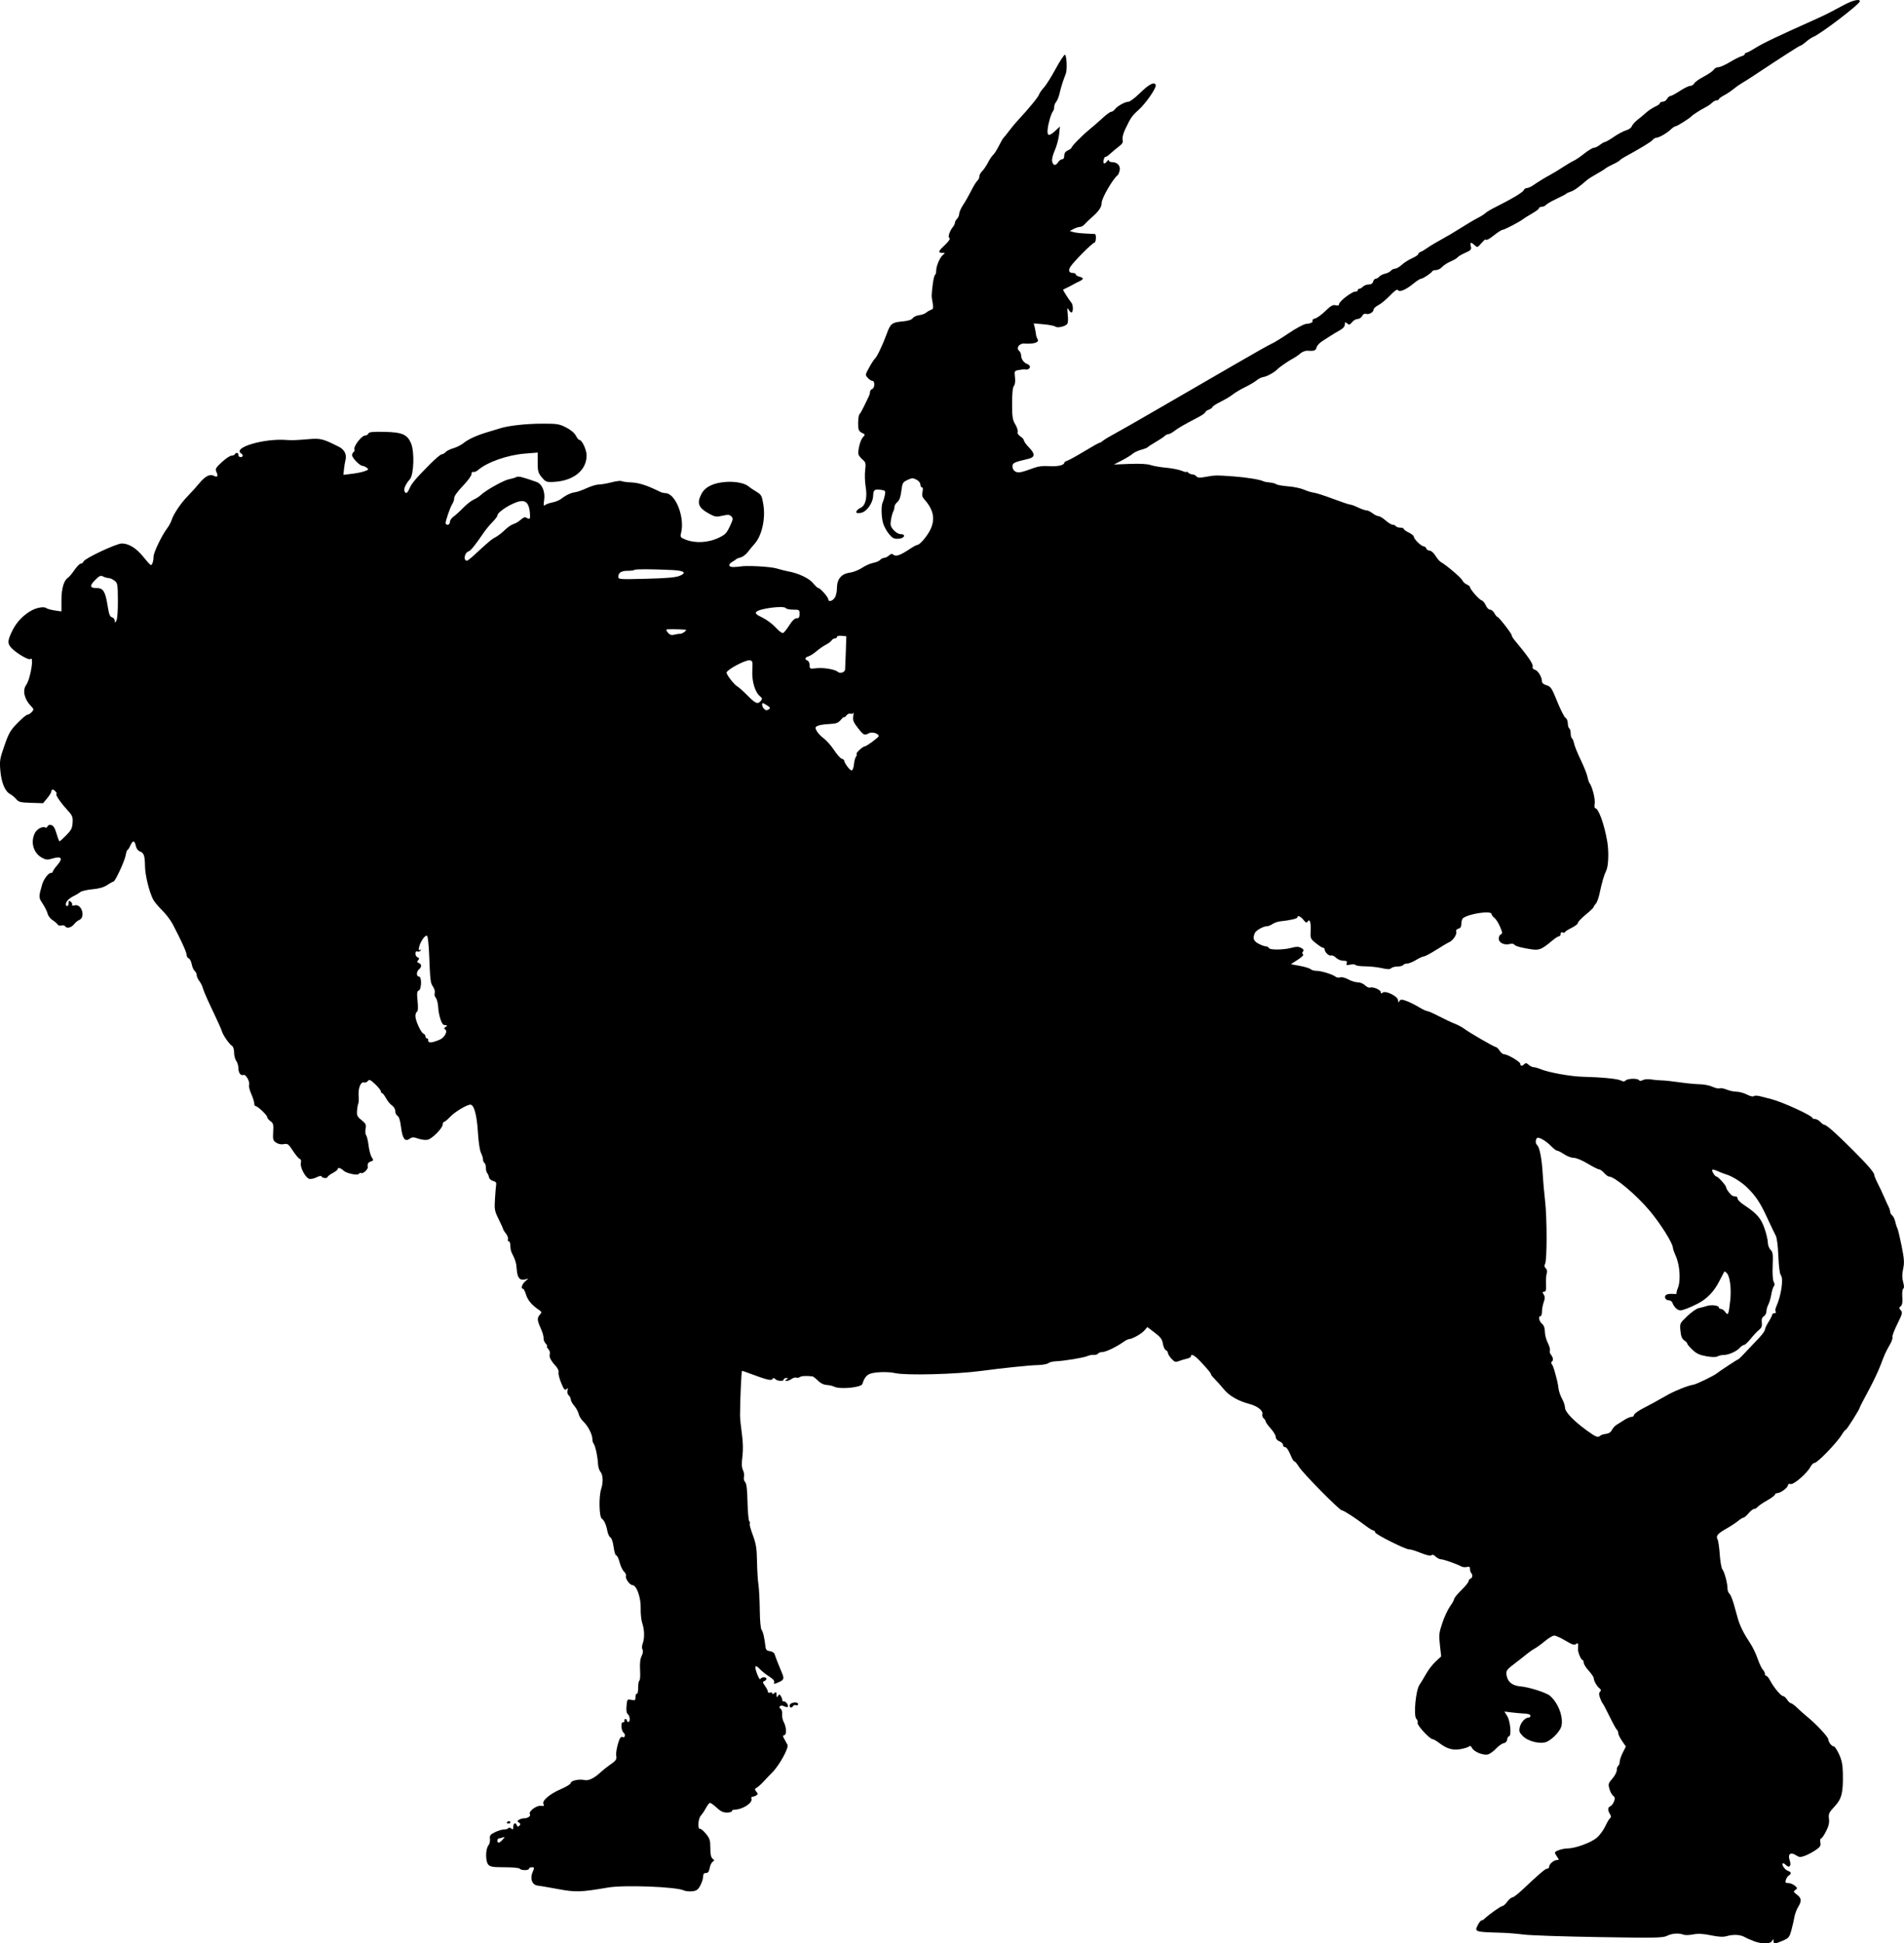 <?xml version="1.0" encoding="UTF-8" standalone="no"?>
<!-- Created with Inkscape (http://www.inkscape.org/) -->

<svg
   xmlns:dc="http://purl.org/dc/elements/1.1/"
   xmlns:cc="http://creativecommons.org/ns#"
   xmlns:rdf="http://www.w3.org/1999/02/22-rdf-syntax-ns#"
   xmlns:svg="http://www.w3.org/2000/svg"
   xmlns="http://www.w3.org/2000/svg"
   xmlns:sodipodi="http://sodipodi.sourceforge.net/DTD/sodipodi-0.dtd"
   xmlns:inkscape="http://www.inkscape.org/namespaces/inkscape"
   id="svg2"
   version="1.1"
   inkscape:version="0.48.2 r9819"
   width="1323.362"
   height="1350.614"
   sodipodi:docname="childsbookofwarr00cant_0347c.png">
  <defs
     id="defs6" />
  <sodipodi:namedview
     pagecolor="#ffffff"
     bordercolor="#666666"
     borderopacity="1"
     objecttolerance="10"
     gridtolerance="10"
     guidetolerance="10"
     inkscape:pageopacity="0"
     inkscape:pageshadow="2"
     inkscape:window-width="1600"
     inkscape:window-height="876"
     id="namedview4"
     showgrid="false"
     fit-margin-top="0"
     fit-margin-left="0"
     fit-margin-right="0"
     fit-margin-bottom="0"
     inkscape:zoom="0.5"
     inkscape:cx="676.72989"
     inkscape:cy="650.91654"
     inkscape:window-x="0"
     inkscape:window-y="24"
     inkscape:window-maximized="1"
     inkscape:current-layer="svg2" />
  <path
     style="fill:#000000"
     d="m 1219.23,1349.139 c -2.2,-0.78 -5.194,-2.098 -6.654,-2.93 -3.022,-1.721 -7.856,-1.943 -12.613,-0.579 -2.288,0.656 -5.507,0.474 -10.839,-0.614 -5.58,-1.138 -8.836,-1.299 -12.319,-0.611 -2.604,0.515 -5.598,0.598 -6.654,0.184 -3.261,-1.278 -7.96,-0.969 -11.407,0.751 -2.977,1.485 -7.583,1.573 -47.699,0.915 -24.422,-0.401 -47.871,-1.198 -52.109,-1.771 -4.237,-0.573 -11.304,-1.141 -15.704,-1.262 -18.199,-0.501 -18.539,-0.615 -16.069,-5.393 0.891,-1.723 2.026,-3.133 2.523,-3.133 0.496,0 1.498,-0.58 2.224,-1.289 2.922,-2.85 11.182,-8.711 12.277,-8.711 0.642,0 2.166,-1.35 3.386,-3 1.22,-1.65 2.821,-3 3.557,-3 0.736,0 3.844,-2.362 6.907,-5.25 12.176,-11.48 16.016,-14.75 17.326,-14.75 0.752,0 1.368,-0.605 1.368,-1.345 0,-1.831 3.267,-4.655 5.385,-4.655 1.586,0 1.6,-0.183 0.171,-2.223 -0.856,-1.222 -1.557,-2.5 -1.557,-2.84 0,-1.195 5.137,-2.938 8.797,-2.985 5.498,-0.069 16.321,-4.035 20.343,-7.453 1.941,-1.65 4.585,-5.25 5.876,-8 1.29,-2.75 2.827,-5.324 3.415,-5.72 0.745,-0.501 0.69,-1.331 -0.181,-2.736 -1.675,-2.702 -1.576,-4.705 0.265,-5.412 0.833,-0.32 1.985,-1.817 2.559,-3.327 0.839,-2.207 0.728,-2.977 -0.568,-3.924 -0.886,-0.648 -2.065,-2.821 -2.619,-4.829 -0.923,-3.344 -0.751,-3.942 2.053,-7.136 1.683,-1.917 3.061,-4.569 3.061,-5.892 0,-1.323 0.45,-2.684 1,-3.024 0.55,-0.34 1,-1.555 1,-2.7 0,-1.145 0.972,-4.028 2.16,-6.406 l 2.16,-4.325 -2.66,-3.838 c -1.463,-2.111 -2.66,-4.575 -2.66,-5.476 0,-0.9 -0.376,-1.869 -0.835,-2.153 -0.459,-0.284 -2.771,-4.473 -5.138,-9.309 -2.366,-4.836 -4.578,-9.018 -4.915,-9.293 -0.337,-0.275 -1.122,-1.925 -1.745,-3.668 -0.843,-2.358 -0.843,-3.462 0,-4.317 0.844,-0.857 0.751,-1.455 -0.368,-2.352 -1.898,-1.522 -4,-5.212 -4,-7.023 0,-0.763 -1.575,-3.107 -3.5,-5.209 -1.925,-2.102 -3.5,-4.633 -3.5,-5.626 0,-0.993 -0.34,-1.805 -0.756,-1.805 -1.089,0 -3.414,-5.611 -3.198,-7.716 0.389,-3.774 0.037,-4.598 -1.44,-3.373 -1.093,0.907 -2.655,0.396 -7.25,-2.375 -3.221,-1.942 -6.728,-3.533 -7.792,-3.534 -1.065,0 -3.99,1.725 -6.5,3.836 -2.51,2.111 -5.689,4.427 -7.064,5.147 -1.375,0.719 -3.91,2.479 -5.633,3.911 -1.723,1.432 -4.628,3.728 -6.455,5.103 -7.817,5.883 -8.133,6.309 -7.42,10.024 0.84,4.377 4.109,6.84 9.697,7.306 5.766,0.48 17.798,4.308 20.311,6.461 5.783,4.955 9.457,14.577 8.036,21.047 -0.721,3.283 -5.538,8.595 -9.787,10.792 -4.163,2.153 -13.209,0.14 -17.073,-3.8 -2.377,-2.423 -2.712,-3.39 -2.116,-6.104 0.739,-3.366 3.783,-6.726 6.093,-6.726 0.741,0 1.347,-0.584 1.347,-1.299 0,-0.806 -1.422,-1.358 -3.75,-1.455 -2.062,-0.086 -6.133,-0.446 -9.046,-0.801 l -5.296,-0.645 2.042,3.35 c 2.122,3.48 2.959,13.85 1.119,13.85 -0.512,0 -1.074,1.012 -1.25,2.25 -0.196,1.379 -1.122,2.365 -2.393,2.546 -1.141,0.163 -3.54,1.851 -5.333,3.752 -1.792,1.9 -4.346,3.728 -5.674,4.061 -3.188,0.8 -9.64,-1.814 -10.998,-4.455 -0.691,-1.345 -1.424,-1.752 -2.041,-1.135 -0.53,0.53 -3.091,1.361 -5.693,1.847 -5.558,1.038 -9.686,-0.102 -14.977,-4.138 -1.967,-1.5 -4.079,-2.728 -4.691,-2.728 -1.979,0 -11.033,-9.8 -10.452,-11.314 0.301,-0.785 -0.099,-2.075 -0.889,-2.865 -2.071,-2.071 -0.409,-19.84 2.212,-23.634 1.02,-1.478 3.116,-4.937 4.656,-7.687 1.54,-2.75 4.513,-6.576 6.607,-8.503 l 3.806,-3.503 -0.879,-7.84 c -0.798,-7.115 -0.641,-8.548 1.695,-15.496 1.416,-4.211 3.846,-9.412 5.4,-11.557 1.554,-2.146 2.826,-4.439 2.826,-5.096 0,-0.657 2.249,-3.402 4.998,-6.1 2.749,-2.698 4.999,-5.482 5,-6.187 8e-4,-0.705 0.632,-1.523 1.403,-1.819 1.415,-0.543 1.576,-2.755 0.294,-4.037 -0.383,-0.383 -0.696,-1.573 -0.696,-2.646 0,-1.493 -0.496,-1.82 -2.115,-1.397 -1.163,0.304 -2.851,0.172 -3.75,-0.293 -3.703,-1.917 -12.529,-5.027 -14.268,-5.027 -1.027,0 -2.722,-0.855 -3.767,-1.9 -1.241,-1.241 -2.24,-1.56 -2.88,-0.92 -0.64,0.64 -3.264,0.066 -7.561,-1.653 -3.619,-1.448 -7.161,-2.533 -7.87,-2.411 -2.038,0.351 -23.709,-10.476 -23.751,-11.866 -0.021,-0.688 -0.53,-1.25 -1.131,-1.25 -0.601,0 -3.188,-1.59 -5.75,-3.533 -7.032,-5.334 -14.975,-10.467 -16.198,-10.467 -1.643,0 -27.251,-25.948 -29.854,-30.25 -1.248,-2.062 -2.638,-3.75 -3.089,-3.75 -0.451,0 -1.341,-1.238 -1.977,-2.75 -2.216,-5.269 -3.521,-7.25 -4.776,-7.25 -0.695,0 -1.263,-0.686 -1.263,-1.525 0,-0.839 -1.125,-1.952 -2.5,-2.475 -1.529,-0.581 -2.5,-1.736 -2.5,-2.972 0,-1.112 -1.575,-3.765 -3.5,-5.896 -1.925,-2.131 -3.5,-4.327 -3.5,-4.88 0,-0.553 -0.628,-1.528 -1.397,-2.166 -0.768,-0.638 -1.192,-1.94 -0.943,-2.895 0.658,-2.516 -3.372,-5.686 -9.16,-7.206 -7.64,-2.006 -13.964,-5.667 -17.657,-10.22 -1.839,-2.267 -4.581,-5.348 -6.093,-6.845 -1.512,-1.497 -2.75,-3.011 -2.75,-3.364 0,-0.833 -1.504,-2.694 -7,-8.661 -4.232,-4.595 -7,-6.143 -7,-3.915 0,0.54 -1.238,1.251 -2.75,1.581 -1.512,0.33 -3.995,1.071 -5.516,1.647 -2.421,0.916 -3.077,0.712 -5.25,-1.633 -1.366,-1.474 -2.483,-3.283 -2.483,-4.021 0,-0.738 -0.63,-1.583 -1.4,-1.879 -0.77,-0.296 -1.698,-2.297 -2.061,-4.448 -0.536,-3.175 -1.614,-4.638 -5.726,-7.773 l -5.065,-3.863 -2.142,2.454 c -2.061,2.362 -8.538,5.954 -10.735,5.954 -0.584,0 -2.407,0.958 -4.052,2.129 -4.725,3.365 -12.115,6.862 -14.509,6.866 -1.205,0.002 -2.486,0.481 -2.845,1.063 -0.36,0.582 -1.624,0.959 -2.809,0.837 -1.185,-0.122 -3.28,0.272 -4.654,0.876 -2.684,1.18 -16.176,3.395 -22.126,3.633 -1.995,0.08 -4.258,0.669 -5.03,1.31 -0.772,0.641 -4.09,1.23 -7.373,1.309 -5.94,0.144 -23.713,1.978 -38.97,4.022 -17.707,2.372 -52.362,3.271 -60,1.556 -5.018,-1.126 -14.172,-0.87 -17.616,0.494 -2.43,0.962 -3.947,3.01 -5.221,7.048 -0.791,2.507 -15.836,3.905 -19.711,1.831 -0.951,-0.509 -3.242,-1.024 -5.091,-1.143 -2.162,-0.14 -4.346,-1.219 -6.12,-3.024 -1.517,-1.544 -3.205,-2.863 -3.75,-2.932 -4.163,-0.525 -7.685,-0.353 -8.729,0.426 -0.68,0.508 -1.824,0.698 -2.542,0.423 -0.718,-0.275 -2.159,0.124 -3.204,0.888 -1.045,0.764 -2.601,1.382 -3.458,1.373 -1.372,-0.013 -1.379,-0.132 -0.059,-0.985 1.282,-0.828 1.246,-0.972 -0.25,-0.985 -0.963,-0.008 -1.75,0.435 -1.75,0.985 0,1.421 -4.359,1.241 -5.842,-0.242 -0.966,-0.966 -1.408,-0.973 -1.988,-0.034 -0.802,1.297 -4.116,0.497 -15.156,-3.659 -3.017,-1.136 -5.717,-2.065 -6,-2.065 -0.443,2.1e-4 -1.361,20.579 -1.383,31 0,1.925 0.56,7.55 1.253,12.5 0.848,6.051 0.98,11.294 0.403,16 -0.623,5.085 -0.517,7.68 0.387,9.486 0.685,1.367 0.992,3.491 0.684,4.721 -0.317,1.263 0.035,2.831 0.81,3.606 0.979,0.979 1.454,4.913 1.659,13.747 0.158,6.806 0.708,12.882 1.221,13.5 0.513,0.619 0.668,1.391 0.343,1.715 -0.325,0.325 0.632,3.883 2.127,7.908 2.271,6.116 2.75,9.124 2.914,18.318 0.108,6.05 0.552,13.25 0.985,16 0.433,2.75 0.854,10.668 0.935,17.596 0.089,7.661 0.59,13.146 1.278,14 1.027,1.275 1.909,5.12 2.729,11.904 0.228,1.882 0.976,2.58 3.03,2.822 1.5,0.177 2.964,1.077 3.253,2 0.724,2.311 3.334,9.003 5.06,12.973 1.823,4.194 1.483,5.087 -2.593,6.8 -2.921,1.228 -3.253,1.216 -2.746,-0.105 0.386,-1.006 -0.781,-2.359 -3.538,-4.099 -2.263,-1.428 -5.179,-3.746 -6.481,-5.151 -3.269,-3.527 -3.977,-2.177 -1.819,3.471 0.999,2.616 2.002,4.201 2.228,3.522 0.496,-1.487 4.245,-1.666 4.245,-0.203 0,0.567 -0.672,1.289 -1.494,1.605 -1.267,0.486 -1.192,0.998 0.5,3.373 1.097,1.54 1.994,3.341 1.994,4.003 0,0.661 0.675,0.944 1.5,0.627 0.825,-0.317 1.5,-0.085 1.5,0.515 0,0.72 0.51,0.667 1.5,-0.154 1.261,-1.047 1.502,-0.867 1.515,1.128 0.012,1.908 0.208,2.079 1,0.872 0.875,-1.333 1.094,-1.333 1.969,0 0.542,0.825 0.992,2.062 1,2.75 0.01,0.688 0.507,1.137 1.108,1 1.315,-0.301 3.599,2.891 2.707,3.783 -0.346,0.346 -1.54,0.141 -2.654,-0.455 -2.285,-1.223 -4.343,0.564 -2.185,1.898 0.67,0.414 1.09,2.051 0.934,3.638 -0.156,1.587 0.325,4.001 1.068,5.364 1.919,3.52 2.192,8.836 0.473,9.215 -1.176,0.26 -1.168,0.69 0.048,2.807 0.79,1.375 1.754,3.132 2.142,3.905 1.083,2.157 -5.944,14.782 -10.869,19.527 -1.242,1.196 -3.659,3.726 -5.371,5.622 -1.712,1.896 -3.959,3.944 -4.993,4.551 -1.653,0.972 -1.707,1.312 -0.451,2.826 1.239,1.493 1.238,1.843 -0.01,2.63 -0.79,0.5 -1.984,0.915 -2.654,0.924 -0.67,0.01 -0.998,0.591 -0.728,1.294 1.128,2.94 -6.097,7.657 -11.803,7.706 -0.963,0.01 -1.75,0.465 -1.75,1.015 0,0.55 -1.574,1 -3.498,1 -2.626,0 -4.425,-0.875 -7.219,-3.51 -2.047,-1.931 -4.145,-3.369 -4.662,-3.197 -0.517,0.172 -1.731,1.788 -2.698,3.59 -0.966,1.802 -2.544,4.146 -3.507,5.21 -1.913,2.114 -2.402,9.565 -0.602,9.177 0.589,-0.127 2.447,1.438 4.129,3.478 2.676,3.247 3.057,4.475 3.057,9.858 0,4.357 0.456,6.528 1.563,7.447 1.349,1.119 1.364,1.409 0.114,2.108 -0.797,0.446 -1.746,2.392 -2.108,4.325 -0.487,2.595 -1.17,3.514 -2.614,3.514 -1.419,0 -1.955,0.686 -1.955,2.504 0,1.377 -0.883,4.151 -1.962,6.165 -1.634,3.049 -2.592,3.726 -5.721,4.047 -2.067,0.212 -4.672,-0.066 -5.788,-0.619 -5.084,-2.516 -41.428,-3.908 -52.529,-2.012 -19.111,3.264 -22.562,3.373 -34.792,1.098 -6.439,-1.198 -12.829,-2.292 -14.198,-2.431 -3.818,-0.387 -5.489,-4.669 -3.593,-9.207 1.402,-3.355 1.377,-3.546 -0.467,-3.546 -1.072,0 -1.949,0.45 -1.949,1 0,0.55 -1.323,1 -2.941,1 -1.618,0 -3.219,-0.45 -3.559,-1 -0.344,-0.556 -4.959,-1 -10.404,-1 -8.181,0 -10.055,-0.297 -11.427,-1.814 -2.028,-2.241 -1.972,-10.918 0.086,-13.356 0.775,-0.918 1.26,-2.943 1.077,-4.5 -0.285,-2.425 0.218,-3.099 3.507,-4.705 2.111,-1.031 4.932,-1.875 6.268,-1.875 1.336,0 2.686,-0.416 3,-0.924 0.331,-0.535 1.164,-0.431 1.982,0.247 1.137,0.944 1.411,0.77 1.411,-0.892 0,-2.664 1.603,-3.66 2.428,-1.508 0.498,1.299 0.901,1.398 1.846,0.453 0.945,-0.945 0.883,-1.418 -0.283,-2.167 -1.321,-0.849 -1.32,-1.071 0.01,-1.943 0.825,-0.542 2.4,-0.999 3.5,-1.015 2.765,-0.042 4.895,-1.552 4.07,-2.886 -1.141,-1.846 4.564,-6.192 7.628,-5.811 2.18,0.271 2.533,0.04 1.839,-1.2 -1.284,-2.294 4.388,-7.134 12.302,-10.498 3.663,-1.557 6.66,-3.434 6.66,-4.173 0,-1.598 5.986,-2.904 9.392,-2.049 2.801,0.703 6.701,-1.109 11.038,-5.128 1.688,-1.565 4.645,-3.928 6.57,-5.252 4.435,-3.05 5.125,-4.031 4.577,-6.504 -0.459,-2.076 1.328,-10.052 2.748,-12.266 0.447,-0.697 1.2,-1.027 1.674,-0.734 1.568,0.969 2.336,-1.781 0.81,-2.902 -1.801,-1.323 -2.227,-7.66 -0.492,-7.326 0.65,0.125 1.07,-0.335 0.932,-1.022 -0.138,-0.688 0.2,-1.25 0.75,-1.25 0.55,0 1,0.45 1,1 0,0.55 0.45,1 1,1 1.475,0 1.216,-4.1 -0.34,-5.39 -0.902,-0.748 -1.197,-2.646 -0.903,-5.816 0.426,-4.591 0.507,-4.691 3.34,-4.125 2.627,0.525 2.903,0.326 2.903,-2.103 0,-1.476 0.412,-2.429 0.917,-2.118 0.506,0.313 0.917,-1.551 0.917,-4.163 0,-2.601 0.389,-4.86 0.865,-5.018 0.476,-0.159 0.69,-3.402 0.474,-7.207 -0.269,-4.764 0.066,-7.835 1.078,-9.863 0.924,-1.852 1.148,-3.519 0.604,-4.492 -0.504,-0.901 -0.446,-2.651 0.14,-4.191 1.384,-3.64 1.259,-9.51 -0.301,-14.138 -0.718,-2.132 -1.211,-6.801 -1.096,-10.376 0.233,-7.191 -2.831,-15.974 -5.592,-16.031 -1.963,-0.041 -5.329,-4.684 -4.66,-6.428 0.286,-0.744 -0.32,-2.112 -1.345,-3.04 -1.025,-0.928 -2.423,-3.869 -3.107,-6.536 -0.684,-2.667 -1.704,-4.763 -2.269,-4.657 -0.564,0.105 -1.381,-2.488 -1.815,-5.763 -0.466,-3.513 -1.392,-6.292 -2.26,-6.777 -0.809,-0.453 -1.773,-2.498 -2.142,-4.546 -0.761,-4.22 -2.191,-7.387 -3.808,-8.438 -1.896,-1.232 -2.207,-15.418 -0.454,-20.728 1.525,-4.62 1.269,-9.94 -0.575,-11.978 -0.813,-0.899 -1.561,-3.422 -1.662,-5.606 -0.231,-5.003 -1.909,-12.673 -3.045,-13.922 -0.475,-0.522 -0.864,-2.003 -0.864,-3.29 0,-3.099 -3.181,-9.178 -6.351,-12.136 -1.4,-1.307 -2.821,-3.631 -3.158,-5.165 -0.337,-1.534 -1.71,-4.065 -3.051,-5.624 -1.341,-1.559 -2.438,-3.567 -2.439,-4.462 -7e-4,-0.895 -0.63,-2.149 -1.398,-2.787 -0.799,-0.663 -1.169,-2.107 -0.864,-3.373 0.436,-1.809 0.29,-1.986 -0.798,-0.968 -1.088,1.018 -1.753,0.208 -3.644,-4.439 -1.272,-3.126 -2.077,-6.426 -1.789,-7.332 0.299,-0.942 -0.547,-2.804 -1.974,-4.344 -3.433,-3.704 -4.799,-6.497 -4.087,-8.354 0.331,-0.862 -0.154,-2.401 -1.078,-3.422 -0.922,-1.02 -1.313,-1.855 -0.867,-1.855 0.446,0 0.03,-0.861 -0.922,-1.914 -0.953,-1.053 -1.608,-2.74 -1.457,-3.75 0.152,-1.01 -0.714,-4.03 -1.923,-6.713 -2.612,-5.794 -2.716,-7.394 -0.631,-9.697 1.439,-1.59 1.347,-1.882 -1.119,-3.579 -4.719,-3.245 -7.427,-6.547 -8.611,-10.499 -0.634,-2.117 -1.532,-3.848 -1.995,-3.848 -1.678,0 -0.788,-3.225 1.408,-5.105 l 2.25,-1.926 -2.574,0.58 c -3.457,0.778 -5.105,-1.399 -5.497,-7.265 -0.286,-4.278 -0.937,-6.392 -3.546,-11.521 -0.486,-0.955 -0.883,-3.093 -0.883,-4.75 0,-1.657 -0.498,-3.014 -1.107,-3.014 -0.609,0 -0.859,-0.646 -0.556,-1.436 0.303,-0.79 -0.324,-2.548 -1.393,-3.908 -1.069,-1.359 -1.944,-2.763 -1.944,-3.12 0,-0.357 -1.388,-3.436 -3.084,-6.842 -2.864,-5.753 -3.049,-6.764 -2.599,-14.194 0.267,-4.4 0.642,-8.869 0.834,-9.931 0.249,-1.375 -0.369,-2.107 -2.145,-2.544 -1.395,-0.343 -2.65,-1.475 -2.847,-2.569 -0.194,-1.076 -0.759,-2.384 -1.255,-2.906 -0.497,-0.522 -0.903,-2.183 -0.903,-3.691 0,-1.508 -0.45,-3.019 -1,-3.359 -0.55,-0.34 -1,-1.422 -1,-2.405 0,-0.983 -0.65,-3.094 -1.444,-4.691 -0.84,-1.689 -1.725,-7.714 -2.115,-14.404 -0.681,-11.656 -2.689,-19 -5.195,-19 -2.494,0 -10.812,5.006 -14.088,8.48 -1.826,1.936 -3.734,3.52 -4.239,3.52 -0.505,0 -0.919,0.809 -0.919,1.799 0,2.433 -7.207,9.786 -10.371,10.58 -1.401,0.352 -4.349,0.019 -6.551,-0.74 -3.467,-1.194 -4.288,-1.179 -6.133,0.113 -3.214,2.251 -4.94,-0.154 -5.949,-8.285 -0.555,-4.477 -1.382,-7.103 -2.42,-7.684 -0.867,-0.485 -1.576,-1.974 -1.576,-3.309 0,-1.413 -0.94,-3.044 -2.25,-3.903 -1.238,-0.812 -3.108,-3.072 -4.157,-5.023 -1.049,-1.951 -2.287,-3.547 -2.75,-3.547 -0.463,0 -0.843,-0.562 -0.844,-1.25 -9e-4,-0.688 -1.768,-2.911 -3.926,-4.942 -3.379,-3.179 -4.095,-3.486 -5.159,-2.204 -0.679,0.818 -1.804,1.269 -2.499,1.002 -2.255,-0.865 -4.231,3.672 -3.879,8.905 0.181,2.693 0.078,5.305 -0.231,5.804 -0.309,0.499 -0.692,2.668 -0.853,4.818 -0.255,3.416 0.14,4.255 3.126,6.638 2.994,2.389 3.342,3.132 2.806,5.989 -0.337,1.794 -0.167,3.82 0.378,4.501 0.544,0.681 1.313,3.907 1.708,7.168 0.395,3.261 1.377,6.935 2.182,8.164 1.341,2.046 1.29,2.29 -0.594,2.888 -1.911,0.606 -2.53,1.736 -2.135,3.894 0.271,1.482 -3.223,4.724 -4.546,4.216 -0.687,-0.264 -1.39,-0.08 -1.563,0.409 -0.523,1.477 -8.563,-0.117 -10.718,-2.125 -2.11,-1.966 -4.097,-2.467 -4.097,-1.033 0,0.463 -1.575,1.691 -3.5,2.727 -1.925,1.037 -3.5,2.233 -3.5,2.657 0,1.169 -3.782,0.926 -4.18,-0.269 -0.218,-0.654 -1.547,-0.443 -3.576,0.57 -1.776,0.886 -4.052,1.35 -5.058,1.03 -2.656,-0.843 -6.502,-8.159 -5.787,-11.009 0.383,-1.525 0.095,-2.53 -0.825,-2.883 -0.777,-0.298 -2.911,-2.848 -4.743,-5.667 -3.016,-4.642 -3.605,-5.071 -6.244,-4.554 -1.831,0.359 -3.814,-0.019 -5.337,-1.017 -2.189,-1.434 -2.391,-2.16 -2.086,-7.488 0.297,-5.192 0.067,-6.089 -1.913,-7.476 -1.238,-0.867 -2.25,-2.143 -2.25,-2.835 0,-1.375 -6.636,-7.627 -8.096,-7.627 -0.497,0 -0.904,-0.843 -0.904,-1.873 0,-1.03 -0.936,-3.988 -2.079,-6.573 -1.143,-2.585 -1.822,-5.371 -1.507,-6.19 0.801,-2.089 -2.25,-7.641 -3.86,-7.023 -1.966,0.754 -3.55,-1.362 -3.586,-4.791 -0.017,-1.677 -0.693,-3.924 -1.5,-4.991 -0.807,-1.068 -1.468,-3.633 -1.468,-5.7 0,-2.068 -0.587,-4.119 -1.305,-4.559 -2.006,-1.229 -6.378,-7.504 -7.177,-10.3 -0.393,-1.375 -3.353,-7.977 -6.577,-14.671 -3.225,-6.694 -6.174,-13.444 -6.554,-15 -0.38,-1.556 -1.523,-3.902 -2.539,-5.214 -1.016,-1.312 -1.847,-3.169 -1.847,-4.128 0,-0.958 -0.628,-2.264 -1.395,-2.901 -0.767,-0.637 -1.692,-2.741 -2.055,-4.675 -0.363,-1.934 -1.31,-3.766 -2.105,-4.071 -0.795,-0.305 -1.445,-1.406 -1.445,-2.446 0,-1.78 -3.749,-10.035 -9.716,-21.394 -1.445,-2.75 -4.762,-7.087 -7.372,-9.638 -2.61,-2.551 -5.408,-5.926 -6.218,-7.5 -2.678,-5.203 -5.519,-16.768 -5.607,-22.824 -0.111,-7.614 -0.728,-9.45 -3.532,-10.516 -1.43,-0.544 -2.502,-2.006 -2.889,-3.943 -0.778,-3.892 -2.126,-3.919 -3.826,-0.078 -0.73,1.65 -1.609,3 -1.953,3 -0.344,0 -0.876,1.55 -1.184,3.445 -0.661,4.073 -7.355,18.555 -8.577,18.555 -0.466,0 -2.397,1.052 -4.291,2.337 -2.384,1.618 -5.55,2.534 -10.284,2.976 -3.762,0.351 -7.563,1.232 -8.446,1.956 -0.883,0.724 -2.955,1.973 -4.605,2.774 -3.324,1.614 -5.42,3.801 -5.468,5.707 -0.017,0.688 0.418,1.25 0.968,1.25 0.55,0 1,-0.955 1,-2.122 0,-1.766 0.25,-1.915 1.489,-0.887 0.819,0.68 1.231,1.653 0.916,2.163 -0.327,0.529 0.467,0.666 1.851,0.318 4.892,-1.228 7.692,8.47 2.964,10.268 -0.946,0.36 -2.54,1.69 -3.543,2.957 -1.901,2.402 -5.096,3.053 -6.202,1.262 -0.354,-0.572 -1.472,-0.778 -2.485,-0.456 -1.021,0.324 -2.209,-0.003 -2.666,-0.733 -0.453,-0.725 -2.055,-2.1 -3.558,-3.056 -1.504,-0.956 -3.029,-2.97 -3.39,-4.476 -0.361,-1.506 -1.904,-4.614 -3.429,-6.908 -2.876,-4.326 -2.883,-4.575 -0.363,-13.329 1.041,-3.617 4.319,-8 5.984,-8 0.787,0 1.432,-0.434 1.432,-0.965 0,-0.531 1.417,-2.579 3.149,-4.551 4.096,-4.666 2.859,-6.402 -3.257,-4.569 -3.604,1.08 -4.603,1.018 -7.333,-0.452 -6.019,-3.241 -8.232,-10.801 -5.037,-17.206 1.44,-2.887 5.515,-4.97 7.419,-3.793 0.467,0.289 1.094,-0.113 1.393,-0.892 0.333,-0.867 1.346,-1.207 2.611,-0.876 1.476,0.386 2.515,2.081 3.632,5.922 0.861,2.96 1.793,5.382 2.072,5.382 0.279,0 2.378,-1.889 4.664,-4.199 3.485,-3.52 4.202,-4.934 4.434,-8.75 0.254,-4.171 -0.104,-4.969 -4.278,-9.551 -4.491,-4.93 -8.137,-10.5 -6.873,-10.5 0.356,0 0.088,-0.675 -0.597,-1.5 -1.527,-1.84 -3,-1.944 -3,-0.212 0,0.708 -1.302,2.846 -2.893,4.75 l -2.893,3.462 -8.357,-0.26 c -7.38,-0.229 -8.591,-0.536 -10.357,-2.622 -1.1,-1.299 -3.011,-2.885 -4.247,-3.524 -3.45,-1.784 -5.968,-7.826 -6.708,-16.095 -0.618,-6.908 -0.396,-8.29 2.813,-17.5 3.054,-8.764 4.18,-10.71 9.116,-15.75 3.098,-3.163 6.213,-5.75 6.924,-5.75 0.711,0 2.044,-0.831 2.964,-1.847 1.571,-1.736 1.533,-1.992 -0.631,-4.25 -4.569,-4.767 -5.921,-10.758 -3.28,-14.529 3.122,-4.457 5.747,-20.904 2.878,-18.036 -0.887,0.887 -8.234,-3.216 -12.079,-6.746 -4.027,-3.698 -4.055,-5.661 -0.19,-13.395 2.888,-5.78 7.918,-10.911 13.581,-13.852 3.558,-1.849 8.34,-2.605 9.65,-1.526 0.665,0.547 3.346,1.313 5.959,1.702 l 4.75,0.707 0,-7.96 c 0,-8.001 1.733,-13.802 4.646,-15.554 0.72,-0.433 2.69,-2.795 4.379,-5.25 1.689,-2.455 3.676,-4.463 4.416,-4.463 0.74,0 1.604,-0.676 1.922,-1.503 0.826,-2.153 22.828,-12.497 26.581,-12.497 4.902,0 10.208,3.312 15.071,9.406 2.455,3.077 4.758,5.594 5.118,5.594 0.969,0 1.867,-2.798 1.873,-5.832 0.01,-2.859 5.702,-14.733 9.437,-19.668 1.249,-1.65 2.61,-4.125 3.026,-5.5 1.284,-4.246 6.312,-11.805 11.153,-16.765 2.542,-2.604 6.234,-6.693 8.204,-9.087 4.046,-4.915 7.398,-6.633 10.108,-5.183 2.454,1.313 3.154,0.323 1.829,-2.586 -1.001,-2.197 -0.657,-2.838 3.706,-6.9 2.645,-2.463 5.62,-4.478 6.611,-4.478 0.991,0 2.08,-0.45 2.42,-1 0.934,-1.511 2.5,-1.198 2.5,0.5 0,0.825 0.675,1.5 1.5,1.5 1.698,0 2.011,-1.566 0.5,-2.5 -6.534,-4.038 15.717,-10.697 31.5,-9.426 3.521,0.283 6.812,0.162 15.098,-0.559 8.445,-0.734 10.108,-0.32 21.256,5.295 3.814,1.921 5.572,5.433 4.58,9.15 -0.373,1.396 -0.852,4.289 -1.066,6.428 l -0.389,3.889 5.761,-0.671 c 3.168,-0.369 7.198,-1.188 8.955,-1.82 2.875,-1.034 3.025,-1.277 1.5,-2.436 -0.932,-0.708 -2.291,-1.302 -3.021,-1.319 -1.839,-0.044 -7.173,-5.544 -7.173,-7.396 0,-0.835 0.481,-1.815 1.068,-2.178 0.588,-0.363 0.839,-1.258 0.558,-1.989 -0.743,-1.935 5.044,-9.469 7.273,-9.469 1.038,0 2.127,-0.625 2.42,-1.389 0.414,-1.08 2.83,-1.344 10.857,-1.188 12.574,0.245 16.1,1.726 18.779,7.887 2.531,5.82 2.001,22.009 -0.822,25.117 -2.762,3.041 -4.364,6.53 -3.742,8.151 0.869,2.264 2.013,1.67 3.524,-1.828 1.559,-3.608 4.364,-6.928 14.328,-16.96 3.709,-3.734 7.366,-6.79 8.128,-6.79 0.761,0 1.942,-0.673 2.625,-1.495 0.683,-0.822 3.1,-2.033 5.372,-2.69 2.272,-0.657 5.362,-2.199 6.865,-3.426 3.487,-2.847 9.649,-5.658 17.266,-7.877 3.3,-0.961 7.125,-2.116 8.5,-2.567 5.488,-1.799 17.927,-3.182 28.914,-3.214 10.598,-0.031 12.032,0.193 16.813,2.623 3.217,1.635 5.823,3.809 6.776,5.651 0.852,1.647 1.95,2.995 2.441,2.995 1.867,0 5.056,6.833 5.056,10.834 0,10.415 -9.278,17.786 -23.148,18.39 -4.725,0.206 -5.335,-0.04 -7.984,-3.213 -2.546,-3.05 -2.868,-4.207 -2.868,-10.313 l 0,-6.878 -8.75,0.698 c -12.249,0.977 -26.287,5.905 -32.75,11.497 -1.1,0.952 -2.562,1.525 -3.25,1.274 -0.734,-0.268 -1.25,0.365 -1.25,1.533 0,1.094 -2.7,4.774 -6,8.178 -3.611,3.725 -6,7.059 -6,8.372 0,1.201 -0.602,3.071 -1.337,4.155 -1.367,2.017 -4.663,11.497 -4.663,13.41 0,0.584 0.675,1.062 1.5,1.062 0.825,0 1.5,-0.879 1.5,-1.953 0,-1.074 1.151,-2.762 2.559,-3.75 1.407,-0.988 4.443,-3.75 6.747,-6.136 2.303,-2.387 5.539,-4.921 7.191,-5.632 1.652,-0.711 3.904,-2.159 5.006,-3.219 3.381,-3.251 15.847,-10.231 19.522,-10.93 1.912,-0.364 4.222,-1.041 5.134,-1.506 1.523,-0.776 3.857,-0.216 14.021,3.367 3.89,1.371 6.191,6.799 5.327,12.565 -0.566,3.775 -0.45,4.394 0.652,3.483 0.738,-0.61 3.032,-1.425 5.1,-1.811 2.067,-0.386 4.767,-1.484 6,-2.44 3.42,-2.652 6.928,-4.32 9.782,-4.653 1.42,-0.165 5.029,-1.44 8.021,-2.832 2.991,-1.392 6.807,-2.536 8.479,-2.542 1.672,-0.005 5.646,-0.689 8.832,-1.518 3.185,-0.83 6.264,-1.217 6.842,-0.86 0.578,0.357 3.488,0.765 6.468,0.908 5.879,0.281 11.074,1.951 20.555,6.608 0.955,0.469 2.542,0.853 3.527,0.853 6.996,0 13.645,16.816 10.921,27.621 -0.748,2.966 -0.585,3.202 3.285,4.75 6.354,2.542 15.365,2.125 22.192,-1.027 5.108,-2.358 6.044,-3.271 8.356,-8.154 2.332,-4.924 2.444,-5.658 1.081,-7.021 -1.257,-1.257 -2.335,-1.337 -6.176,-0.458 -4.061,0.929 -5.151,0.799 -8.562,-1.022 -8.235,-4.396 -9.535,-7.57 -5.888,-14.375 2.563,-4.781 8.467,-7.569 17.187,-8.113 6.523,-0.408 12.999,0.93 15.494,3.2 0.664,0.604 2.982,2.166 5.151,3.47 3.71,2.231 4.01,2.774 5.07,9.197 1.632,9.883 -1.148,21.886 -6.364,27.473 -1.106,1.185 -3.078,3.578 -4.382,5.318 -1.304,1.74 -3.554,3.453 -5,3.806 -1.446,0.353 -2.853,0.911 -3.128,1.238 -0.275,0.328 -1.4,1.094 -2.5,1.703 -3.377,1.869 -2.983,3.91 0.725,3.761 1.801,-0.073 3.725,-0.225 4.275,-0.338 4.275,-0.882 20.892,-0.03 25.5,1.307 3.025,0.878 6.625,1.789 8,2.025 6.991,1.202 14.626,4.781 17.347,8.132 1.566,1.929 3.26,3.506 3.764,3.506 1.297,0 6.824,6.245 6.86,7.75 0.047,2.027 2.789,1.431 4.473,-0.973 0.856,-1.222 1.559,-4.26 1.562,-6.75 0.01,-6.305 3.041,-9.956 8.931,-10.746 2.434,-0.326 6.262,-1.833 8.506,-3.348 2.244,-1.515 5.747,-3.067 7.784,-3.449 2.037,-0.382 4.224,-1.323 4.861,-2.09 0.637,-0.767 1.855,-1.395 2.707,-1.395 0.852,0 2.363,-0.737 3.359,-1.638 1.406,-1.273 2.124,-1.378 3.217,-0.47 1.666,1.382 4.819,0.24 11.311,-4.098 2.299,-1.536 4.639,-2.793 5.199,-2.793 1.699,0 6.994,-6.234 9.12,-10.739 3.453,-7.316 2.142,-13.76 -4.258,-20.929 -1.451,-1.625 -1.766,-2.94 -1.259,-5.25 0.43,-1.957 0.283,-3.082 -0.403,-3.082 -0.594,0 -1.079,-0.888 -1.079,-1.974 0,-1.143 -1.158,-2.573 -2.75,-3.395 -2.418,-1.249 -3.172,-1.221 -6.247,0.232 -3.26,1.541 -3.547,2.059 -4.232,7.645 -0.511,4.165 -1.351,6.498 -2.753,7.652 -1.11,0.913 -2.018,2.405 -2.018,3.316 0,0.91 -0.398,2.413 -0.884,3.34 -0.486,0.926 -1.191,3.537 -1.566,5.802 -0.579,3.5 -0.313,4.547 1.777,6.976 1.389,1.614 3.484,2.868 4.816,2.882 4.106,0.042 2.866,2.996 -1.356,3.23 -3.152,0.175 -4.152,-0.325 -6.609,-3.306 -1.592,-1.932 -3.409,-5.227 -4.037,-7.322 -1.347,-4.497 -1.499,-12.508 -0.282,-14.893 0.472,-0.926 1.127,-3.099 1.454,-4.828 0.554,-2.931 0.378,-3.175 -2.609,-3.618 -4.585,-0.679 -5.366,-0.107 -5.522,4.046 -0.203,5.4 -4.843,11.626 -8.964,12.028 -2.442,0.238 -3.073,-0.027 -2.656,-1.115 0.301,-0.785 1.625,-1.918 2.942,-2.518 3.398,-1.548 4.723,-7.179 3.463,-14.719 -0.548,-3.278 -0.707,-8.371 -0.353,-11.318 0.588,-4.896 0.425,-5.545 -1.893,-7.537 -1.395,-1.198 -2.643,-2.838 -2.775,-3.642 -0.483,-2.955 1.34,-9.894 3.094,-11.776 1.747,-1.876 1.728,-1.972 -0.618,-3.041 -1.623,-0.739 -2.483,-2.019 -2.605,-3.875 -0.283,-4.284 0.172,-8.637 0.965,-9.232 0.395,-0.296 1.797,-2.789 3.116,-5.539 1.319,-2.75 2.782,-5.781 3.25,-6.736 0.468,-0.955 0.852,-2.369 0.852,-3.143 0,-0.774 0.675,-1.666 1.5,-1.982 1.874,-0.719 2.009,-5.638 0.155,-5.638 -0.74,0 -2.187,-0.93 -3.215,-2.067 -1.835,-2.028 -1.817,-2.164 0.975,-7.25 1.565,-2.851 3.381,-5.633 4.037,-6.183 1.38,-1.159 5.472,-9.766 8.083,-17 2.632,-7.293 3.677,-8.151 10.705,-8.788 4.229,-0.383 6.576,-1.107 7.446,-2.297 0.699,-0.955 2.713,-1.895 4.476,-2.088 1.764,-0.193 3.911,-0.952 4.772,-1.687 0.861,-0.735 2.409,-1.637 3.441,-2.005 1.604,-0.572 1.769,-1.28 1.14,-4.902 -0.878,-5.057 -0.88,-4.643 0.041,-12.514 0.404,-3.455 1.119,-6.519 1.589,-6.809 0.47,-0.29 0.854,-1.641 0.854,-3.001 0,-3.334 2.619,-9.398 4.761,-11.025 1.605,-1.219 1.566,-1.323 -0.511,-1.352 -2.956,-0.042 -2.839,-1.028 0.5,-4.194 4.214,-3.995 5.343,-5.663 4.278,-6.321 -1.04,-0.643 0.468,-4.941 2.666,-7.596 0.719,-0.868 1.307,-2.138 1.307,-2.821 0,-0.683 0.675,-1.918 1.5,-2.743 0.825,-0.825 1.5,-2.415 1.5,-3.534 0,-1.118 1.238,-3.899 2.751,-6.179 1.513,-2.28 4.032,-6.714 5.599,-9.855 1.567,-3.14 3.479,-6.233 4.25,-6.872 0.771,-0.64 1.401,-1.99 1.401,-3.002 0,-1.011 0.854,-2.644 1.899,-3.628 1.044,-0.984 2.874,-3.671 4.066,-5.971 1.192,-2.3 2.819,-4.723 3.617,-5.385 0.797,-0.662 2.604,-3.5 4.014,-6.308 1.41,-2.808 2.869,-5.334 3.24,-5.615 0.372,-0.281 2.018,-2.31 3.657,-4.51 1.639,-2.2 4.231,-5.35 5.76,-7 8.499,-9.176 14.685,-16.725 15.305,-18.678 0.3,-0.946 1.769,-3.03 3.263,-4.629 1.494,-1.6 5.184,-7.464 8.199,-13.031 3.015,-5.567 5.924,-9.984 6.466,-9.814 1.212,0.379 1.665,10.406 0.595,13.152 -2.032,5.213 -3.353,9.377 -4.285,13.5 -0.559,2.475 -1.641,5.21 -2.405,6.079 -0.764,0.868 -1.389,2.466 -1.389,3.55 0,1.084 -0.358,2.399 -0.796,2.921 -1.272,1.519 -3.118,7.62 -3.696,12.215 -0.652,5.191 0.856,5.566 5.382,1.337 l 3.103,-2.898 -0.606,5.648 c -0.334,3.107 -1.679,8.058 -2.99,11.003 -1.481,3.328 -2.155,6.262 -1.782,7.75 0.733,2.918 2.473,3.084 4.152,0.395 0.687,-1.1 1.92,-2 2.74,-2 0.928,0 1.492,-0.953 1.492,-2.521 0,-1.719 0.795,-2.884 2.5,-3.661 1.375,-0.626 2.5,-1.422 2.5,-1.769 0,-1.057 7.207,-8.409 12.5,-12.752 2.75,-2.256 6.987,-5.946 9.416,-8.2 2.429,-2.254 4.991,-4.098 5.693,-4.098 0.702,0 1.865,-0.787 2.584,-1.75 1.674,-2.242 7.079,-5.25 9.434,-5.25 1,0 4.531,-2.653 7.846,-5.896 6.443,-6.303 10.153,-8.241 11.093,-5.793 0.72,1.875 -6.702,12.679 -11.972,17.427 -4.512,4.065 -5.372,5.302 -9.079,13.058 -1.571,3.286 -2.31,6.175 -1.949,7.613 0.452,1.799 -0.127,2.851 -2.587,4.704 -1.743,1.313 -4.456,3.57 -6.029,5.016 -1.573,1.446 -3.065,2.424 -3.314,2.175 -0.249,-0.249 -0.761,0.514 -1.136,1.697 -0.938,2.954 0.354,3.92 2.082,1.557 0.78,-1.067 1.418,-1.404 1.418,-0.748 0,0.655 1.093,1.191 2.429,1.191 3.523,0 5.86,2.715 5.064,5.884 -0.358,1.428 -0.956,2.826 -1.328,3.106 -3.327,2.509 -11.165,16.019 -11.165,19.245 0,2.883 -1.729,5.529 -6.261,9.581 -2.266,2.026 -4.809,4.471 -5.651,5.433 -0.842,0.963 -2.28,1.75 -3.195,1.75 -0.915,0 -2.881,0.632 -4.369,1.404 l -2.706,1.404 2.341,0.748 c 1.288,0.411 5.041,0.872 8.341,1.023 3.3,0.151 6.338,0.308 6.75,0.349 1.216,0.119 0.856,6.073 -0.366,6.073 -1.256,0 -14.096,12.868 -16.498,16.534 -1.787,2.727 -1.135,4.466 1.674,4.466 1.068,0 1.941,0.441 1.941,0.981 0,0.54 1.125,1.263 2.5,1.608 3.232,0.811 3.162,1.764 -0.25,3.358 -1.512,0.707 -3.425,1.686 -4.25,2.176 -0.825,0.49 -2.625,1.429 -4,2.087 -1.375,0.657 -2.635,1.276 -2.799,1.375 -0.312,0.188 4.022,7.022 5.785,9.123 1.158,1.379 1.359,5.614 0.316,6.657 -0.384,0.384 -1.31,-0.329 -2.058,-1.583 -1.224,-2.053 -1.304,-1.718 -0.807,3.35 0.38,3.877 0.163,5.955 -0.698,6.67 -2.006,1.665 -6.658,2.506 -8.002,1.447 -0.68,-0.536 -4.325,-1.249 -8.098,-1.584 l -6.861,-0.61 0.672,2.723 c 0.37,1.498 0.76,3.623 0.868,4.723 0.108,1.1 0.588,2.613 1.067,3.362 1.521,2.377 -2.148,3.63 -9.385,3.203 -3.26,-0.192 -5.608,3.186 -3.455,4.973 0.8,0.664 1.47,2.165 1.487,3.335 0.038,2.533 1.8,5.001 4.218,5.908 3.312,1.243 1.846,4.467 -1.714,3.767 -0.53,-0.104 -2.386,0.077 -4.125,0.403 -3.087,0.579 -3.149,0.697 -2.657,5.063 0.317,2.811 0.038,5.031 -0.751,5.982 -0.835,1.006 -1.255,5.107 -1.254,12.258 8e-4,9.322 0.296,11.244 2.23,14.504 1.226,2.067 1.972,4.429 1.657,5.248 -0.348,0.906 0.395,2.123 1.896,3.107 1.357,0.889 2.468,2.171 2.468,2.849 0,0.677 1.606,2.885 3.569,4.907 4.312,4.44 4.146,6.72 -0.571,7.825 -10.038,2.35 -10.998,2.814 -10.998,5.312 0,1.407 0.846,2.877 2.015,3.503 2.097,1.122 4.07,0.737 12.985,-2.539 3.046,-1.119 6.439,-1.511 10.5,-1.214 5.69,0.416 10.5,-0.659 10.5,-2.348 0,-0.425 0.962,-1.077 2.137,-1.45 1.175,-0.373 6.524,-3.328 11.886,-6.567 5.362,-3.239 10.102,-5.889 10.534,-5.889 0.432,0 1.496,-0.629 2.365,-1.398 0.868,-0.769 4.279,-2.835 7.579,-4.59 3.3,-1.755 15.803,-8.889 27.786,-15.852 11.982,-6.963 23.682,-13.733 26,-15.043 2.318,-1.311 15.344,-8.856 28.946,-16.768 13.602,-7.912 25.799,-14.79 27.103,-15.286 1.304,-0.496 6.564,-3.73 11.688,-7.187 5.125,-3.457 10.557,-6.371 12.073,-6.476 3.272,-0.227 5.133,-1.22 4.427,-2.363 -0.28,-0.453 0.569,-1.095 1.886,-1.426 1.318,-0.331 4.518,-2.664 7.112,-5.185 3.751,-3.645 5.204,-4.462 7.097,-3.986 1.649,0.414 2.381,0.172 2.381,-0.788 0,-1.824 8.81,-8.653 11.164,-8.653 1.01,0 1.836,-0.45 1.836,-1 0,-0.55 0.482,-1 1.071,-1 0.589,0 1.746,-0.675 2.571,-1.5 0.825,-0.825 2.635,-1.5 4.022,-1.5 1.681,0 2.696,-0.667 3.045,-2 0.288,-1.1 1.09,-2 1.784,-2 0.694,0 1.797,-0.646 2.452,-1.436 0.655,-0.79 2.479,-1.719 4.053,-2.064 1.574,-0.346 3.398,-1.275 4.053,-2.064 0.655,-0.79 1.971,-1.436 2.923,-1.436 0.952,0 3.019,-1.193 4.592,-2.651 1.573,-1.458 4.789,-3.504 7.146,-4.547 2.357,-1.043 4.285,-2.339 4.285,-2.88 0,-0.542 0.787,-1.262 1.75,-1.601 0.963,-0.339 3.1,-1.607 4.75,-2.819 1.65,-1.211 5.948,-3.79 9.551,-5.731 3.603,-1.941 9.743,-5.575 13.645,-8.076 3.902,-2.501 9.025,-5.532 11.386,-6.737 2.361,-1.204 4.922,-2.82 5.692,-3.589 0.77,-0.77 4.046,-2.713 7.281,-4.318 10.956,-5.436 18.754,-10.112 19.319,-11.585 0.31,-0.807 1.27,-1.467 2.135,-1.467 0.865,0 2.791,-0.835 4.281,-1.857 4.035,-2.765 8.285,-5.366 12.21,-7.473 1.925,-1.033 5.817,-3.401 8.649,-5.261 2.832,-1.86 6.207,-3.847 7.5,-4.414 1.293,-0.568 4.601,-2.822 7.351,-5.009 2.75,-2.187 5.727,-3.979 6.615,-3.982 0.888,-0.003 2.759,-0.905 4.158,-2.005 1.398,-1.1 2.984,-2 3.523,-2 0.539,0 3.35,-1.631 6.248,-3.624 2.897,-1.993 6.747,-4.032 8.555,-4.531 1.808,-0.499 3.555,-1.754 3.884,-2.788 0.328,-1.034 2.042,-2.995 3.808,-4.357 1.766,-1.362 4.561,-3.693 6.211,-5.18 1.65,-1.487 4.463,-3.343 6.25,-4.125 1.788,-0.782 3.25,-1.866 3.25,-2.409 0,-0.543 0.884,-0.987 1.965,-0.987 1.081,0 2.446,-0.9 3.035,-2 0.589,-1.1 1.627,-2 2.308,-2 0.681,0 3.629,-1.575 6.552,-3.5 2.923,-1.925 6.159,-3.5 7.192,-3.5 1.033,0 2.301,-0.787 2.819,-1.75 0.518,-0.963 3.523,-3.096 6.677,-4.74 3.154,-1.645 6.229,-3.782 6.834,-4.75 0.604,-0.968 2.061,-1.76 3.237,-1.76 1.176,0 4.78,-1.593 8.009,-3.54 3.229,-1.947 6.884,-3.796 8.121,-4.108 1.238,-0.313 2.25,-0.97 2.25,-1.46 0,-0.49 0.441,-0.892 0.981,-0.892 0.539,0 3.352,-1.478 6.25,-3.284 5.525,-3.443 14.743,-7.842 42.519,-20.294 5.796,-2.598 10.016,-4.73 18.905,-9.549 6.124,-3.32 11.349,-4.566 11.335,-2.703 -0.015,1.949 -27.186,22.708 -32.49,24.823 -1.1,0.439 -3.35,1.969 -5,3.401 -1.65,1.432 -3.349,2.604 -3.775,2.604 -0.677,0.001 -12.641,7.679 -32.1,20.6 -3.231,2.146 -7.12,4.608 -8.643,5.472 -1.522,0.864 -4.074,2.664 -5.672,4 -1.597,1.336 -4.571,3.319 -6.607,4.407 -2.037,1.088 -3.703,2.325 -3.703,2.75 0,0.425 -0.675,0.773 -1.5,0.773 -0.825,0 -2.301,0.787 -3.28,1.75 -0.979,0.963 -3.117,2.419 -4.75,3.236 -3.058,1.53 -8.584,5.078 -9.47,6.08 -1.258,1.424 -9.98,6.934 -10.976,6.934 -0.613,0 -2.163,1.012 -3.444,2.25 -2.716,2.624 -8.173,5.75 -10.039,5.75 -0.713,0 -1.885,0.709 -2.604,1.576 -1.14,1.373 -8.805,6.035 -19.12,11.627 -1.728,0.937 -3.406,2.085 -3.729,2.552 -0.323,0.467 -2.388,1.67 -4.588,2.674 -2.2,1.004 -4.675,2.385 -5.5,3.068 -0.825,0.684 -3.617,2.406 -6.205,3.828 -2.588,1.422 -5.513,3.288 -6.5,4.147 -5.608,4.881 -9.073,7.344 -11.295,8.028 -1.375,0.423 -2.725,1.047 -3,1.385 -0.275,0.338 -3.335,1.946 -6.8,3.573 -3.465,1.627 -6.783,3.539 -7.372,4.25 -0.59,0.711 -1.917,1.292 -2.95,1.292 -1.033,0 -1.878,0.431 -1.878,0.958 0,0.527 -2.138,2.178 -4.75,3.669 -2.612,1.491 -5.425,3.247 -6.25,3.902 -2.444,1.94 -13.024,7.47 -14.312,7.481 -0.654,0.005 -3.164,1.58 -5.579,3.5 -4.002,3.181 -5.51,3.94 -6.442,3.24 -0.183,-0.138 -1.49,1.096 -2.905,2.741 -2.467,2.868 -2.651,2.919 -4.496,1.25 -2.651,-2.399 -3.414,-2.181 -2.675,0.767 0.56,2.231 0.126,2.73 -3.939,4.528 -2.513,1.112 -4.862,2.495 -5.22,3.075 -0.358,0.58 -2.515,1.859 -4.792,2.842 -2.277,0.983 -4.997,2.746 -6.045,3.917 -1.048,1.171 -2.923,2.13 -4.167,2.13 -1.244,0 -2.412,0.354 -2.595,0.786 -0.519,1.223 -6.504,5.214 -7.819,5.214 -0.647,0 -3.067,1.549 -5.378,3.442 -5.243,4.297 -9.664,6.131 -10.707,4.444 -0.494,-0.799 -2.334,0.472 -5.583,3.857 -2.666,2.777 -6.309,5.782 -8.097,6.679 -1.788,0.896 -3.25,2.277 -3.25,3.069 0,1.828 -3.387,3.682 -5.351,2.928 -0.9,-0.345 -1.939,0.254 -2.608,1.504 -0.612,1.143 -2.036,2.078 -3.166,2.078 -1.13,0 -2.863,0.998 -3.85,2.218 -1.537,1.898 -2.028,2.024 -3.41,0.878 -1.399,-1.161 -1.615,-1.059 -1.615,0.762 0,1.398 -1.256,2.788 -3.75,4.151 -2.062,1.127 -4.891,2.823 -6.285,3.77 -1.394,0.947 -3.994,2.622 -5.778,3.722 -1.784,1.1 -3.504,3.013 -3.823,4.25 -0.578,2.242 -1.586,2.605 -6.4,2.303 -1.395,-0.087 -3.645,0.808 -5,1.989 -1.355,1.182 -3.814,2.847 -5.464,3.701 -2.755,1.426 -9.315,5.986 -10.5,7.299 -1.735,1.922 -7.057,4.897 -9.297,5.197 -1.458,0.195 -3.675,1.241 -4.927,2.325 -1.252,1.083 -4.875,3.238 -8.051,4.789 -3.177,1.551 -7.002,3.819 -8.5,5.04 -1.498,1.221 -5.312,3.506 -8.475,5.077 -3.163,1.571 -5.75,3.244 -5.75,3.718 0,0.474 -1.125,1.289 -2.5,1.812 -1.375,0.523 -2.5,1.359 -2.5,1.858 0,0.499 -2.362,2.126 -5.25,3.616 -8.754,4.516 -13.874,7.479 -16.511,9.553 -1.38,1.085 -3.091,1.974 -3.803,1.974 -0.712,0 -1.888,0.592 -2.615,1.315 -0.727,0.723 -3.571,2.614 -6.321,4.202 -2.75,1.588 -5.225,3.199 -5.5,3.581 -0.275,0.382 -2.319,1.183 -4.543,1.781 -2.224,0.597 -4.931,1.882 -6.017,2.853 -1.086,0.972 -4.442,3.034 -7.457,4.583 l -5.483,2.816 11,-0.422 c 7.065,-0.271 12.252,0.009 14.5,0.784 1.925,0.663 6.791,1.505 10.813,1.869 4.022,0.365 8.86,1.31 10.75,2.1 1.891,0.79 3.437,1.144 3.437,0.787 0,-0.357 0.54,-0.109 1.2,0.551 0.66,0.66 1.955,1.2 2.878,1.2 0.923,0 2.182,0.608 2.799,1.351 0.88,1.06 2.251,1.14 6.372,0.37 6.331,-1.183 7.619,-1.202 19.751,-0.297 9.011,0.673 18.435,2.225 20.4,3.36 0.495,0.286 2.453,0.659 4.351,0.829 1.898,0.17 3.968,0.716 4.6,1.213 0.632,0.497 4.351,1.158 8.265,1.469 3.914,0.311 8.864,1.348 11,2.303 2.136,0.955 5.176,1.885 6.754,2.067 1.579,0.182 7.656,2.131 13.505,4.333 5.849,2.201 11.217,4.002 11.928,4.002 0.711,0 3.156,0.9 5.432,2 2.277,1.1 4.894,2 5.817,2 0.922,0 2.821,0.9 4.22,2 1.398,1.1 3.243,2 4.1,2 0.857,0 3.095,1.35 4.974,3 1.879,1.65 4.118,3 4.976,3 0.857,0 1.837,0.45 2.177,1 0.34,0.55 1.716,1 3.059,1 1.343,0 2.441,0.399 2.441,0.886 0,0.487 1.575,1.633 3.5,2.547 1.925,0.913 3.5,2.231 3.5,2.927 0,1.595 5.194,6.64 6.836,6.64 0.675,0 1.486,0.675 1.802,1.5 0.317,0.825 1.391,1.5 2.387,1.5 0.996,0 2.783,1.572 3.971,3.494 1.188,1.922 2.817,3.862 3.62,4.311 3.812,2.133 14.176,10.917 14.98,12.695 0.497,1.1 1.916,2.444 3.154,2.987 1.238,0.543 2.25,1.357 2.25,1.809 0,1.478 6.261,8.652 8.044,9.218 0.957,0.304 2.293,1.887 2.969,3.519 0.685,1.653 1.986,2.967 2.938,2.967 0.94,0 2.312,1.125 3.048,2.5 0.736,1.375 1.645,2.5 2.022,2.5 0.953,0 9.979,11.606 9.979,12.831 0,0.55 0.883,2.05 1.962,3.334 8.897,10.591 13.024,16.541 12.621,18.195 -0.303,1.244 0.202,2.032 1.522,2.377 2.147,0.562 4.895,5.056 4.895,8.006 0,1.212 1.105,2.17 3.229,2.8 2.938,0.871 3.609,1.897 7.445,11.386 2.319,5.736 4.916,10.821 5.771,11.3 0.856,0.479 1.556,2.172 1.556,3.762 0,1.59 0.45,3.169 1,3.509 0.55,0.34 1,1.915 1,3.5 0,1.585 0.392,3.124 0.871,3.42 0.479,0.296 1.15,1.933 1.491,3.639 0.341,1.705 2.428,6.854 4.638,11.441 2.21,4.587 4.302,9.839 4.65,11.67 0.347,1.831 0.989,3.791 1.426,4.354 1.898,2.448 4.087,11.083 3.588,14.157 -0.296,1.825 -0.127,3.318 0.376,3.318 2.279,0 6.287,11.053 8.34,23 1.224,7.125 0.9,17.062 -0.662,20.301 -1.61,3.34 -2.843,7.588 -4.782,16.486 -0.634,2.908 -1.779,5.913 -2.544,6.679 -0.765,0.765 -1.413,1.761 -1.44,2.213 -0.027,0.452 -2.502,2.826 -5.5,5.277 -2.998,2.451 -5.451,5.044 -5.451,5.763 0,0.719 -2.025,2.291 -4.5,3.494 -2.475,1.202 -4.5,2.532 -4.5,2.956 0,0.423 -0.675,0.51 -1.5,0.194 -0.95,-0.364 -1.5,0.014 -1.5,1.031 0,0.884 -0.503,1.607 -1.118,1.607 -0.615,0 -2.591,1.238 -4.391,2.75 -7.483,6.286 -9.33,7.096 -14.491,6.348 -6.819,-0.988 -11.457,-2.218 -12.063,-3.2 -0.43,-0.696 -1.749,-0.911 -3.26,-0.532 -3.89,0.976 -7.677,-0.866 -7.677,-3.735 0,-1.33 0.659,-2.671 1.464,-2.979 1.241,-0.476 1.15,-1.291 -0.598,-5.357 -1.134,-2.637 -2.917,-5.413 -3.964,-6.167 -1.046,-0.755 -1.903,-1.93 -1.903,-2.612 0,-2.528 -15.454,-0.326 -19.75,2.815 -0.688,0.503 -1.25,2.251 -1.25,3.885 0,2.157 -0.563,3.118 -2.057,3.509 -1.262,0.33 -1.846,1.086 -1.511,1.959 0.704,1.834 -2.185,6.238 -4.857,7.404 -1.141,0.498 -5.225,2.913 -9.075,5.366 -3.85,2.454 -7.675,4.482 -8.5,4.509 -0.825,0.026 -3.3,1.156 -5.5,2.511 -2.2,1.355 -4.986,2.478 -6.191,2.495 -1.205,0.017 -2.469,0.481 -2.809,1.031 -0.34,0.55 -2.076,1 -3.859,1 -1.783,0 -3.766,0.525 -4.408,1.167 -0.889,0.889 -2.463,0.876 -6.611,-0.052 -2.994,-0.67 -8.18,-1.231 -11.524,-1.247 -3.344,-0.016 -6.327,-0.428 -6.628,-0.916 -0.301,-0.488 -1.956,-0.605 -3.677,-0.261 -2.637,0.527 -3.029,0.365 -2.493,-1.033 0.505,-1.315 0.022,-1.659 -2.332,-1.659 -1.672,0 -3.876,-0.907 -5.046,-2.077 -1.143,-1.143 -2.675,-1.848 -3.406,-1.567 -1.444,0.554 -4.517,-2.292 -4.517,-4.184 0,-0.644 -0.476,-1.171 -1.059,-1.171 -0.582,0 -2.832,-1.425 -5,-3.167 -3.843,-3.088 -3.935,-3.312 -3.691,-8.916 0.253,-5.815 -0.688,-8.444 -2.165,-6.053 -0.608,0.984 -1.307,0.669 -2.84,-1.279 -1.992,-2.532 -4.245,-3.441 -4.245,-1.712 0,0.851 -5.187,2.047 -11.773,2.715 -1.8,0.183 -4.263,1.025 -5.473,1.872 -1.21,0.847 -2.93,1.54 -3.823,1.54 -2.554,0 -7.66,2.874 -8.482,4.775 -1.56,3.606 -0.895,5.517 2.563,7.372 1.901,1.02 4.214,1.854 5.139,1.854 0.925,0 1.852,0.51 2.06,1.133 0.491,1.473 10.123,1.392 15.784,-0.132 3.373,-0.908 4.843,-0.891 6.655,0.079 1.702,0.911 2.048,1.579 1.289,2.493 -0.719,0.867 -0.7,1.457 0.064,1.929 0.646,0.399 -0.885,1.964 -3.701,3.786 l -4.802,3.106 6.324,1.176 c 3.478,0.647 6.83,1.683 7.45,2.303 0.62,0.62 2.499,1.133 4.176,1.141 3.293,0.016 11.279,2.516 13.244,4.147 0.665,0.552 2.088,0.725 3.162,0.385 1.139,-0.362 3.461,0.228 5.578,1.417 1.995,1.12 4.963,2.037 6.596,2.037 1.673,0 3.877,0.907 5.047,2.077 1.143,1.143 2.685,1.844 3.427,1.559 1.999,-0.767 7.496,1.583 7.496,3.205 0,1.044 0.336,1.125 1.311,0.315 2.024,-1.68 10.684,2.595 10.704,5.285 0.012,1.658 0.196,1.773 0.945,0.588 0.799,-1.263 1.468,-1.282 4.735,-0.134 2.092,0.735 5.949,2.634 8.57,4.221 2.621,1.586 5.338,2.884 6.04,2.884 0.701,0 4.328,1.592 8.061,3.538 3.732,1.946 8.665,4.276 10.96,5.177 2.296,0.901 5.299,2.495 6.674,3.542 3.55,2.703 20.899,12.743 22.019,12.743 0.514,0 1.672,1.125 2.573,2.5 0.901,1.375 2.313,2.5 3.138,2.5 2.455,0 11.27,5.208 11.27,6.659 0,1.655 1.214,1.727 2.776,0.165 0.902,-0.902 1.609,-0.785 3.029,0.5 1.019,0.922 2.589,1.676 3.49,1.676 0.9,0 3.115,0.621 4.921,1.381 5.279,2.22 20.661,5.01 28.784,5.221 13.683,0.356 24.471,1.398 26.77,2.585 1.739,0.898 2.546,0.896 3.45,-0.007 1.437,-1.437 8.421,-1.57 9.281,-0.177 0.41,0.663 1.302,0.638 2.634,-0.075 1.123,-0.601 3.684,-0.796 5.79,-0.44 2.077,0.351 5.305,0.645 7.175,0.654 1.87,0.009 7.45,0.601 12.4,1.315 4.95,0.715 11.371,1.337 14.268,1.383 2.897,0.046 6.831,0.826 8.742,1.732 1.911,0.907 4.141,1.392 4.957,1.079 0.816,-0.313 3.055,0.087 4.976,0.89 1.921,0.803 4.987,1.459 6.813,1.459 1.826,0 5.083,0.898 7.236,1.996 2.246,1.145 4.29,1.622 4.793,1.119 0.503,-0.503 2.442,-0.466 4.546,0.088 2.018,0.531 5.469,1.417 7.669,1.969 7.554,1.894 28.5,11.505 28.5,13.076 0,0.413 0.83,0.752 1.845,0.752 1.015,0 2.659,0.9 3.655,2 0.996,1.1 2.254,2 2.796,2 1.447,0 8.456,6.203 19.478,17.238 10.731,10.744 15.227,15.957 15.227,17.656 0,0.616 1.09,3.254 2.422,5.863 1.332,2.608 3.39,6.993 4.572,9.743 1.182,2.75 2.567,5.781 3.077,6.736 0.511,0.955 0.928,2.362 0.928,3.128 0,0.765 0.646,1.927 1.436,2.583 0.79,0.655 1.747,2.608 2.127,4.34 0.38,1.731 1.054,3.838 1.496,4.681 0.443,0.843 1.773,6.369 2.956,12.281 1.802,9.004 1.974,11.576 1.057,15.852 -0.79,3.684 -0.792,6.228 -0.01,9.145 0.739,2.746 0.76,4.245 0.064,4.675 -0.571,0.353 -0.855,2.914 -0.641,5.787 0.274,3.674 -0.036,5.502 -1.078,6.367 -1.281,1.063 -1.277,1.417 0.029,2.86 1.335,1.475 1.084,2.466 -2.397,9.478 -2.138,4.307 -3.672,8.392 -3.409,9.078 0.263,0.686 -0.405,2.82 -1.484,4.742 -3.413,6.077 -3.883,7.103 -6.758,14.768 -1.547,4.125 -5.418,12.279 -8.603,18.119 -3.185,5.841 -5.79,10.887 -5.79,11.215 0,1.126 -9.15,15.666 -9.859,15.666 -0.39,0 -1.568,1.453 -2.616,3.228 -3.237,5.48 -17.01,19.772 -19.054,19.772 -0.78,0 -2.061,1.242 -2.847,2.761 -2.284,4.416 -11.596,12.48 -13.759,11.914 -1.134,-0.296 -1.865,0.037 -1.865,0.851 0,1.631 -5.198,5.474 -7.404,5.474 -0.878,0 -1.596,0.446 -1.596,0.992 0,0.545 -2.438,2.368 -5.419,4.05 -2.98,1.682 -5.96,3.711 -6.622,4.509 -0.662,0.798 -1.784,1.45 -2.493,1.45 -0.709,0 -2.425,1.35 -3.813,3 -1.388,1.65 -2.969,3 -3.512,3 -0.543,0 -2.26,1.053 -3.815,2.341 -1.555,1.288 -5.077,3.609 -7.827,5.159 -6.342,3.574 -7.727,5.207 -6.447,7.6 0.537,1.003 1.244,5.778 1.571,10.612 0.327,4.834 1.157,9.464 1.845,10.289 1.42,1.705 3.531,9.669 3.531,13.32 0,1.339 0.602,2.934 1.338,3.545 0.736,0.611 2.122,3.928 3.079,7.372 0.958,3.444 2.248,8.062 2.867,10.262 1.323,4.701 4.321,10.644 8.482,16.808 1.642,2.433 3.958,7.233 5.146,10.665 1.188,3.433 2.819,6.9 3.624,7.705 0.805,0.805 1.464,2.107 1.464,2.893 0,0.786 0.438,1.429 0.974,1.429 0.536,0 1.73,1.462 2.655,3.25 2.379,4.603 7.482,10.75 8.924,10.75 0.67,0 1.955,1.125 2.856,2.5 0.901,1.375 2.108,2.5 2.682,2.5 0.574,0 2.549,1.462 4.388,3.25 1.839,1.788 5.005,4.6 7.035,6.25 6.04,4.909 14.44,13.889 14.497,15.5 0.071,1.977 2.407,5 3.864,5 0.634,0 2.28,2.463 3.657,5.473 1.92,4.198 2.535,7.284 2.642,13.25 0.243,13.615 -0.773,17.68 -5.752,23.026 -3.933,4.223 -4.337,5.104 -3.908,8.522 0.35,2.785 -0.198,5.147 -2.034,8.771 -1.382,2.727 -2.944,4.959 -3.471,4.959 -0.527,0 -0.737,1.238 -0.467,2.75 0.415,2.32 -0.112,3.161 -3.367,5.378 -2.122,1.446 -5.467,3.21 -7.432,3.92 -3.115,1.126 -3.913,1.069 -6.225,-0.445 -3.713,-2.433 -5.804,-0.723 -4.32,3.534 1.338,3.839 -0.168,5.749 -2.61,3.308 -0.926,-0.926 -1.923,-1.443 -2.217,-1.15 -0.947,0.947 1.565,4.55 3.627,5.204 2.324,0.738 2.585,2.06 0.632,3.201 -0.753,0.44 -1.683,1.812 -2.067,3.05 -0.591,1.905 -0.328,2.25 1.716,2.25 1.328,0 3.349,0.811 4.492,1.802 1.912,1.659 1.944,1.895 0.403,2.965 -1.512,1.049 -1.408,1.368 1.075,3.281 3.252,2.505 3.422,4.337 0.805,8.629 -1.065,1.748 -2.226,4.897 -2.578,7 -0.352,2.103 -1.299,6.21 -2.103,9.127 -1.341,4.865 -1.837,5.465 -6.001,7.25 -5.578,2.391 -6.365,2.415 -6.404,0.196 -0.029,-1.667 -0.079,-1.667 -1.05,0 -1.25,2.146 -6.67,2.229 -12.42,0.192 z m -869.905,-70.611 c 1.8,-2.05 1.804,-2.132 0.073,-1.5 -1.008,0.368 -2.245,0.67 -2.75,0.67 -0.505,0 -0.918,0.675 -0.918,1.5 0,2.118 1.372,1.862 3.595,-0.67 z M 1112.28,997.774 c 0.522,-0.508 2.29,-1.07 3.927,-1.25 1.925,-0.211 3.389,-1.159 4.145,-2.682 0.642,-1.295 2.039,-2.87 3.104,-3.5 1.065,-0.63 3.475,-2.155 5.355,-3.391 1.881,-1.235 4.207,-2.248 5.17,-2.25 0.963,0 1.75,-0.607 1.75,-1.345 0,-0.738 2.812,-2.799 6.25,-4.581 6.362,-3.298 8.396,-4.412 17.25,-9.444 4.893,-2.781 14.437,-6.546 17.584,-6.937 2.047,-0.254 14.158,-6.083 16.416,-7.902 2.077,-1.672 14.433,-9.795 14.899,-9.795 0.447,0 2.821,-2.436 14.496,-14.874 2.258,-2.405 4.105,-5.002 4.105,-5.77 0,-0.768 1.125,-3.178 2.5,-5.357 1.375,-2.178 2.5,-4.419 2.5,-4.98 0,-0.561 0.702,-1.02 1.559,-1.02 0.875,0 1.262,-0.48 0.882,-1.095 -0.372,-0.602 -0.236,-2.065 0.302,-3.25 3.541,-7.791 5.308,-19.683 3.285,-22.12 -0.77,-0.928 -1.427,-5.995 -1.718,-13.25 -0.291,-7.253 -0.999,-12.711 -1.849,-14.266 -0.758,-1.385 -3.396,-6.902 -5.862,-12.26 -4.77,-10.363 -7.841,-15.04 -13.727,-20.904 -3.882,-3.867 -10.727,-8.176 -14.872,-9.362 -1.375,-0.393 -3.979,-1.399 -5.786,-2.235 -1.807,-0.836 -3.526,-1.28 -3.819,-0.986 -0.677,0.677 1.81,4.728 2.902,4.728 1.118,0 6.698,6.2 6.725,7.473 0.032,1.465 3.662,6.003 4.921,6.152 0.581,0.069 1.507,0.181 2.057,0.25 0.55,0.069 1,0.758 1,1.531 0,0.773 2.004,2.733 4.454,4.356 8.87,5.875 11.677,9.063 14.149,16.067 1.295,3.669 2.364,8.134 2.376,9.922 0.012,1.814 0.845,4.074 1.886,5.115 1.613,1.613 1.813,3.101 1.479,11.026 -0.231,5.47 0.053,9.982 0.705,11.199 0.748,1.398 0.768,2.426 0.065,3.274 -0.564,0.68 -1.342,3.212 -1.728,5.627 -0.386,2.415 -1.303,5.543 -2.038,6.95 -0.735,1.408 -1.338,3.568 -1.342,4.801 0,1.233 -0.81,2.744 -1.793,3.357 -1.278,0.798 -1.679,2.04 -1.407,4.363 0.291,2.494 -0.17,3.687 -1.99,5.143 -1.303,1.042 -3.895,3.808 -5.76,6.145 -1.865,2.337 -3.92,4.25 -4.568,4.25 -0.648,0 -2.026,0.937 -3.062,2.083 -2.258,2.495 -7.732,4.917 -11.113,4.917 -1.344,0 -3.26,0.437 -4.258,0.971 -1.185,0.634 -3.896,0.605 -7.817,-0.086 -4.618,-0.814 -6.837,-1.844 -9.62,-4.469 -1.989,-1.876 -3.617,-3.808 -3.617,-4.292 0,-0.484 -0.957,-1.516 -2.127,-2.292 -1.571,-1.043 -2.257,-2.772 -2.627,-6.617 -0.5,-5.201 -0.496,-5.209 4.764,-10.225 2.895,-2.761 6.44,-5.254 7.877,-5.54 1.437,-0.286 4.042,-0.971 5.788,-1.522 3.331,-1.052 8.325,-0.344 8.325,1.181 0,0.49 0.649,0.892 1.443,0.892 0.794,0 2.128,0.978 2.965,2.173 1.944,2.776 2.409,1.677 3.464,-8.196 0.864,-8.086 -0.235,-16.676 -2.42,-18.918 -0.772,-0.792 -1.544,-1.242 -1.716,-1 -0.171,0.242 -1.86,3.469 -3.752,7.17 -3.402,6.653 -8.372,11.787 -14.483,14.959 -5.469,2.839 -10.544,4.811 -12.379,4.811 -1.94,0 -4.427,-2.401 -5.438,-5.25 -0.341,-0.963 -1.487,-1.75 -2.545,-1.75 -2.306,0 -3.502,-2.476 -1.829,-3.785 0.655,-0.512 2.686,-0.813 4.513,-0.668 1.827,0.145 3.083,0.024 2.79,-0.269 -0.293,-0.293 0.111,-2.072 0.897,-3.953 2.006,-4.802 1.325,-15.651 -1.364,-21.732 -1.179,-2.666 -2.144,-5.396 -2.144,-6.066 0,-3.129 -8.661,-16.919 -16.316,-25.979 -9.282,-10.985 -24.24,-23.548 -28.038,-23.548 -0.707,0 -2.263,-1.125 -3.459,-2.5 -1.196,-1.375 -2.768,-2.5 -3.493,-2.5 -0.726,0 -4.304,-1.8 -7.952,-4 -3.833,-2.312 -7.902,-4 -9.642,-4 -1.656,0 -4.668,-1.125 -6.694,-2.5 -2.026,-1.375 -4.212,-2.5 -4.857,-2.5 -0.645,0 -2.495,-1.39 -4.11,-3.089 -2.87,-3.018 -7.406,-5.911 -9.271,-5.911 -1.571,0 -2.044,3.857 -0.618,5.04 1.786,1.483 3.379,9.533 3.948,19.96 0.255,4.675 1.012,13.225 1.681,19 1.396,12.043 1.385,41.174 -0.017,43.679 -0.653,1.166 -0.504,2.12 0.483,3.107 0.925,0.925 1.16,2.178 0.671,3.569 -0.415,1.18 -0.645,4.507 -0.511,7.395 0.192,4.153 -0.077,5.25 -1.288,5.25 -1.27,0 -1.323,0.334 -0.307,1.96 0.962,1.541 0.964,2.678 0.01,5.321 -0.668,1.849 -1.215,4.792 -1.215,6.54 0,1.748 -0.45,3.179 -1,3.179 -1.742,0 -1.08,3.487 1,5.268 1.348,1.155 2,2.95 2,5.511 0,2.089 0.907,5.577 2.015,7.75 1.108,2.174 1.775,4.576 1.483,5.338 -0.293,0.763 0.019,2.05 0.691,2.861 1.583,1.908 1.888,4.107 0.673,4.857 -0.578,0.357 -0.6,1.055 -0.055,1.754 0.497,0.639 1.224,2.286 1.616,3.661 2.057,7.224 2.662,9.824 3.054,13.139 0.237,2.001 1.352,5.277 2.477,7.28 1.125,2.003 2.046,4.765 2.046,6.138 0,2.978 5.854,9.131 15.061,15.831 6.534,4.754 7.861,5.271 9.489,3.689 z M 305.779,722.486 c 3.198,-1.379 5.535,-5.792 3.697,-6.982 -0.965,-0.625 -0.908,-1.029 0.253,-1.792 1.45,-0.952 1.309,-1.123 -1.149,-1.39 -1.593,-0.173 -3.728,-6.771 -4.019,-12.419 -0.133,-2.588 -0.879,-5.477 -1.658,-6.419 -0.779,-0.942 -1.127,-2.468 -0.772,-3.391 0.358,-0.934 -0.138,-2.836 -1.119,-4.287 -1.864,-2.757 -1.98,-3.712 -2.741,-22.53 -0.265,-6.556 -0.89,-12.329 -1.389,-12.827 -1.117,-1.117 -4.59,3.631 -5.546,7.582 -0.501,2.069 -0.364,2.635 0.509,2.095 0.778,-0.481 0.931,-0.312 0.439,0.484 -0.416,0.672 -1.385,0.981 -2.155,0.686 -0.911,-0.35 -1.399,0.161 -1.399,1.463 0,1.1 0.686,2.263 1.526,2.585 1.17,0.449 1.26,0.905 0.387,1.957 -0.876,1.056 -0.767,1.514 0.474,1.99 2.022,0.776 2.074,2.777 0.113,4.405 -1.923,1.596 -1.948,5 -0.036,5 2.048,0 1.883,8.93 -0.179,9.721 -1.176,0.451 -1.327,1.87 -0.782,7.305 0.45,4.483 0.312,6.971 -0.413,7.418 -0.6,0.37 -1.09,1.715 -1.09,2.988 0,3.171 3.823,11.563 5.573,12.235 0.785,0.301 1.427,1.174 1.427,1.941 0,0.766 0.45,1.393 1,1.393 0.55,0 0.947,0.338 0.882,0.75 -0.418,2.649 2.088,2.661 8.168,0.039 z m 287.775,-191.353 c 0.178,-2.151 0.78,-4.459 1.336,-5.129 0.556,-0.67 0.765,-1.617 0.465,-2.104 -0.476,-0.769 4.453,-5.203 5.784,-5.203 1.165,0 9.591,-6.231 9.591,-7.092 0,-1.836 -4.597,-3.194 -6.808,-2.011 -3.156,1.689 -3.651,1.452 -7.64,-3.647 -3.099,-3.963 -3.634,-5.33 -3.225,-8.25 0.269,-1.925 0.277,-2.963 0.017,-2.306 -0.26,0.657 -1.141,0.938 -1.956,0.625 -0.818,-0.314 -2.12,0.272 -2.904,1.306 -0.781,1.031 -1.435,1.513 -1.452,1.07 -0.017,-0.443 -1.066,0.396 -2.329,1.866 -1.952,2.269 -3.222,2.716 -8.434,2.969 -3.375,0.164 -6.939,0.747 -7.919,1.295 -1.563,0.875 -1.619,1.303 -0.455,3.478 0.73,1.364 2.965,3.719 4.967,5.232 2.002,1.513 5.214,5.162 7.139,8.109 1.925,2.947 4.287,5.612 5.25,5.924 0.963,0.312 1.752,0.874 1.754,1.249 0.01,1.782 4.199,7.283 5.276,6.929 0.671,-0.22 1.366,-2.16 1.545,-4.311 z m -59.015,-38.297 c 0.989,-0.627 0.691,-1.236 -1.215,-2.485 -1.389,-0.91 -2.765,-1.654 -3.06,-1.654 -0.996,0 -0.543,2.592 0.665,3.8 1.409,1.409 1.856,1.451 3.61,0.339 z m -5.715,-5.753 c 1.142,-1.376 1.045,-1.856 -0.657,-3.25 -3.423,-2.804 -5.659,-10.385 -5.279,-17.905 0.317,-6.272 0.192,-6.752 -1.833,-7.04 -2.746,-0.391 -15.293,6.207 -16.034,8.432 -0.415,1.244 5.19,8.509 7.542,9.774 0.916,0.493 4.047,3.306 6.958,6.25 5.63,5.695 7.167,6.313 9.303,3.739 z m 58.563,-21.885 c 0.087,-1.1 0.312,-6.725 0.5,-12.5 l 0.342,-10.5 -3.25,-0.313 c -1.826,-0.176 -3.25,0.153 -3.25,0.75 0,0.585 -0.653,1.063 -1.45,1.063 -0.798,0 -1.81,0.614 -2.25,1.365 -0.44,0.75 -2.256,2.109 -4.036,3.019 -1.78,0.91 -4.705,2.935 -6.5,4.501 -1.795,1.566 -4.276,3.162 -5.513,3.549 -2.592,0.809 -2.921,2.096 -0.75,2.929 0.825,0.317 1.5,1.773 1.5,3.237 0,2.587 0.133,2.646 4.75,2.104 4.786,-0.562 12.907,0.8 14.738,2.472 1.687,1.54 5.001,0.467 5.17,-1.674 z m -114.475,-24.707 c 1.359,0.058 4.978,-2.714 3.689,-2.826 -4.743,-0.413 -13.02,-0.487 -13.387,-0.12 -0.269,0.269 0.279,1.339 1.219,2.377 1.243,1.374 2.401,1.698 4.252,1.192 1.399,-0.383 3.301,-0.664 4.227,-0.624 z m 75.78,-6.075 c 1.955,-3.082 3.693,-4.718 5.014,-4.718 1.58,0 2.022,-0.656 2.022,-3 0,-2.883 -0.173,-3 -4.441,-3 -2.442,0 -4.728,-0.464 -5.078,-1.031 -1.228,-1.987 -18.565,0.223 -20.554,2.619 -0.888,1.07 -0.019,1.876 4.228,3.92 2.94,1.415 7.135,4.545 9.323,6.955 2.461,2.712 4.457,4.114 5.236,3.678 0.692,-0.387 2.605,-2.828 4.251,-5.423 z M 81.932,417.334 c -0.076,-11.349 -0.212,-12.138 -2.391,-13.814 -1.271,-0.978 -3.128,-1.788 -4.127,-1.8 -0.999,-0.012 -2.705,-0.498 -3.792,-1.08 -1.654,-0.885 -2.553,-0.481 -5.509,2.475 -4.044,4.044 -3.726,5.583 1.153,5.583 4.487,0 5.958,2.386 7.501,12.166 0.956,6.055 1.604,7.769 3.086,8.156 1.032,0.27 1.89,1.32 1.907,2.334 0.029,1.751 0.086,1.748 1.141,-0.07 0.661,-1.138 1.078,-6.79 1.03,-13.95 z M 472.415,400.184 c 5.124,-2.141 3.157,-3.623 -5.342,-4.023 -14.159,-0.667 -25.431,-0.71 -26.043,-0.097 -0.348,0.348 -2.494,0.634 -4.767,0.634 -4.462,0 -6.533,1.339 -6.533,4.222 0,1.717 1.116,1.792 19.508,1.31 14.307,-0.375 20.486,-0.92 23.177,-2.045 z M 329.383,385.947 c 10.562,-9.743 12.214,-11.131 14.935,-12.541 1.601,-0.83 4.557,-3.11 6.568,-5.067 2.011,-1.956 4.748,-3.831 6.082,-4.166 1.334,-0.335 3.558,-1.66 4.944,-2.944 1.72,-1.595 2.963,-2.054 3.918,-1.449 2.493,1.579 2.878,0.995 2.438,-3.696 -0.567,-6.05 -2.751,-8.485 -6.901,-7.695 -5.585,1.064 -15.638,7.404 -15.638,9.863 0,0.611 -1.523,2.649 -3.384,4.528 -1.861,1.879 -4.466,4.992 -5.789,6.917 -6.708,9.761 -9.356,13.033 -10.962,13.543 -2.819,0.895 -3.69,6.457 -1.011,6.457 0.404,0 2.564,-1.688 4.8,-3.75 z m 22.949,880.583 c 0.283,-0.458 0.939,-0.833 1.456,-0.833 0.518,0 0.941,0.375 0.941,0.833 0,0.458 -0.655,0.833 -1.456,0.833 -0.801,0 -1.224,-0.375 -0.941,-0.833 z m 196.574,-81.496 c 0.384,-1.976 5.823,-2.584 5.823,-0.651 0,0.688 -0.629,1.01 -1.399,0.715 -0.769,-0.295 -1.696,-0.056 -2.059,0.531 -1.035,1.675 -2.724,1.25 -2.365,-0.595 z"
     id="path2987"
     inkscape:connector-curvature="0" />
</svg>
